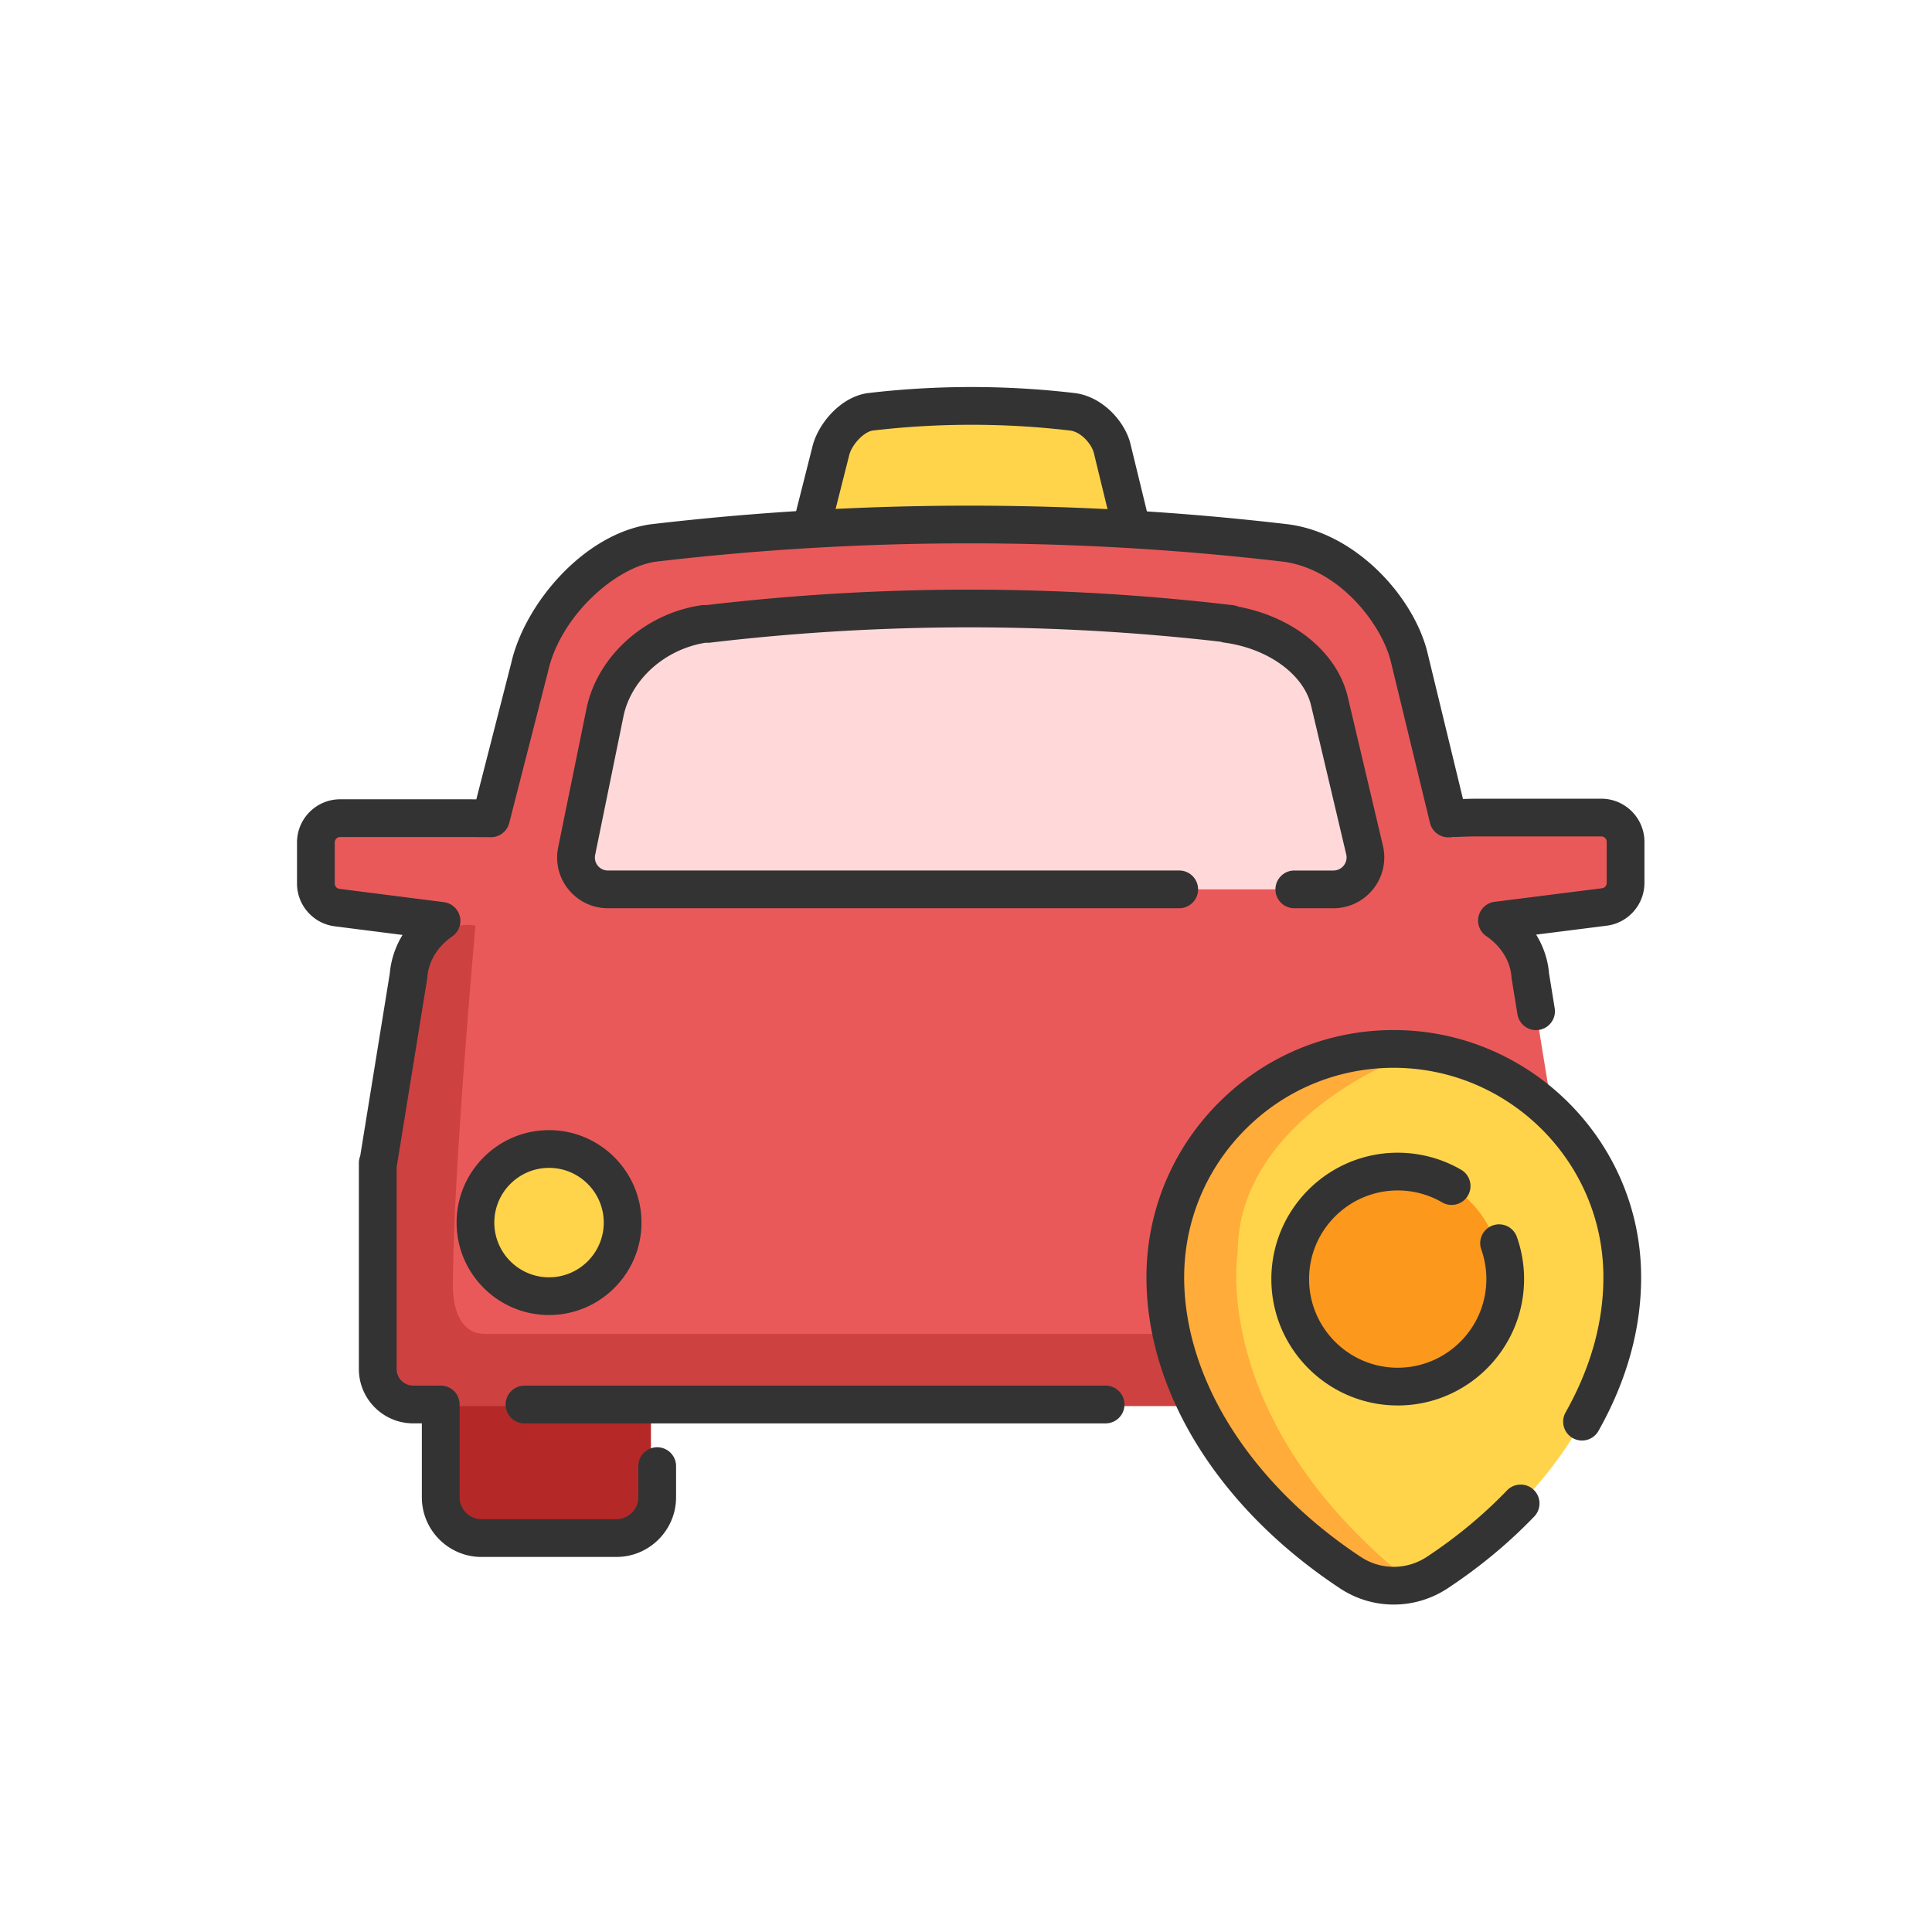 <?xml version="1.0" standalone="no"?><!DOCTYPE svg PUBLIC "-//W3C//DTD SVG 1.1//EN" "http://www.w3.org/Graphics/SVG/1.1/DTD/svg11.dtd"><svg t="1735878206700" class="icon" viewBox="0 0 1024 1024" version="1.1" xmlns="http://www.w3.org/2000/svg" p-id="1989" xmlns:xlink="http://www.w3.org/1999/xlink" width="200" height="200"><path d="M598.29 275.21l-9.21-37.83c-1.89-7.91-10.33-18.01-20.89-19.44-35.69-4.2-71.75-4.2-107.44 0-9.61 1.43-18.84 11.95-20.89 21.12l-9.15 36.17c55.81-3.27 111.77-3.27 167.58-0.02z" fill="#FFD44A" p-id="1990"></path><path d="M234 726m26.6 0l57.8 0q26.6 0 26.6 26.6l0 36.8q0 26.6-26.6 26.6l-57.8 0q-26.6 0-26.6-26.6l0-36.8q0-26.6 26.6-26.6Z" fill="#B52828" p-id="1991"></path><path d="M348.31 744.41h460.32c10.38 0 18.79-8.41 18.79-18.79V616.41h-0.23l-16.11-99.25c-0.86-11.97-7.66-22.39-17.68-29.24l56.93-7.2a12.86 12.86 0 0 0 11.25-12.76V446.2c0-7.11-5.76-12.87-12.87-12.87h-65.85c-6.35 0-11.74 4.64-12.7 10.91l-23.22-95.68c-5.89-24.7-32.2-56.27-65.27-60.73a1436.677 1436.677 0 0 0-335.72 0c-30.04 4.46-58.88 37.37-65.27 65.99l-22.39 88.5a12.869 12.869 0 0 0-12.15-8.68H180.3c-7.11 0-12.87 5.76-12.87 12.87v21.76c0 6.48 4.82 11.96 11.26 12.76l55.33 7.05c-9.92 6.82-16.59 17.22-17.47 29.11l-16.08 99.22h-0.24v109.22c0 10.37 8.41 18.78 18.78 18.78h129.33z" fill="#EA5959" p-id="1992"></path><path d="M322.16 471.38c-9.31 0-16.87-7.54-16.87-16.86 0-1.14 0.11-2.27 0.34-3.38l15.18-74.29c5.32-23.81 27.22-42.44 52.21-46.15h2.11c92.1-10.92 185.16-10.92 277.26 0h-2.1c27.56 3.71 49.42 20.35 54.32 40.9l18.65 78.96c2.15 9.11-3.5 18.23-12.61 20.37-1.27 0.3-2.58 0.45-3.89 0.45h-384.6z" fill="#FFD9D9" p-id="1993"></path><path d="M322.15 481.38c-14.81 0-26.86-12.04-26.86-26.85 0-1.81 0.18-3.62 0.54-5.39L311 374.85c0.01-0.06 0.02-0.12 0.04-0.18 6.11-27.33 30.99-49.48 60.5-53.86 0.49-0.07 0.98-0.11 1.47-0.11h1.52a1188.617 1188.617 0 0 1 279.03 0.07c1.03 0.12 2.01 0.4 2.91 0.8 29.31 5.51 52.26 24.24 57.86 47.71l18.65 78.98c3.41 14.46-5.59 29-20.04 32.41-2.02 0.48-4.1 0.72-6.17 0.72h-20.76c-5.52 0-10-4.48-10-10s4.48-10 10-10h20.76c0.54 0 1.07-0.06 1.6-0.19 3.72-0.88 6.04-4.62 5.16-8.35l-18.64-78.95c-3.93-16.48-22.82-30.18-45.92-33.29a9.24 9.24 0 0 1-1.98-0.48c-89.83-10.32-180.87-10.15-270.67 0.49-0.39 0.05-0.78 0.07-1.18 0.07h-1.34c-21.17 3.43-38.87 19.06-43.2 38.25l-15.16 74.2a7.1 7.1 0 0 0-0.14 1.38c0 3.78 3.08 6.86 6.86 6.86h302.85c5.52 0 10 4.48 10 10s-4.48 10-10 10H322.15z" fill="#333333" p-id="1994"></path><path d="M291 648m-39 0a39 39 0 1 0 78 0 39 39 0 1 0-78 0Z" fill="#FFD44A" p-id="1995"></path><path d="M291 697c-27.02 0-49-21.98-49-49s21.98-49 49-49 49 21.98 49 49-21.98 49-49 49z m0-78c-15.99 0-29 13.01-29 29s13.01 29 29 29 29-13.01 29-29-13.01-29-29-29zM431.1 285.58c-0.81 0-1.64-0.1-2.46-0.31-5.35-1.35-8.6-6.79-7.24-12.15l9.12-36.05c2.79-12.15 14.68-26.52 29.15-28.68 0.1-0.02 0.2-0.03 0.3-0.04 36.42-4.29 73.36-4.29 109.78 0 0.06 0 0.11 0.01 0.17 0.02 14.77 2 26.48 15.31 29.28 27.03l9.2 37.79c1.31 5.37-1.99 10.77-7.35 12.08-5.37 1.31-10.78-1.99-12.08-7.35l-9.21-37.83c-1.03-4.31-6.37-11.01-12.45-11.88a449.261 449.261 0 0 0-104.82 0c-4.82 0.81-11.2 7.64-12.49 13.39l-0.06 0.27-9.15 36.17a10.012 10.012 0 0 1-9.69 7.55z" fill="#333333" p-id="1996"></path><path d="M252 490.56s-11.91 132.33-11.91 188.39c0 0-2.09 28.05 16.91 28.05h382.72v38.26H218.99s-18.78-1.58-18.78-23.92c0 0-9.2-242.22 51.8-230.78z" fill="#CE4141" p-id="1997"></path><path d="M682 726m26.6 0l57.8 0q26.6 0 26.6 26.6l0 36.8q0 26.6-26.6 26.6l-57.8 0q-26.6 0-26.6-26.6l0-36.8q0-26.6 26.6-26.6Z" fill="#CE4141" p-id="1998"></path><path d="M326.69 825.22h-71.48c-17.44 0-31.62-14.19-31.62-31.63v-39.18h-4.6c-15.87 0-28.78-12.91-28.78-28.78V616.41c0-1.31 0.25-2.57 0.71-3.71l15.67-96.7c0.62-7.26 2.95-14.23 6.76-20.46l-35.94-4.58c-11.4-1.43-20-11.19-19.99-22.69v-21.76c0-12.61 10.26-22.87 22.87-22.87h65.84c1.9 0 4.17 0.01 6.33 0.03l18.49-72.19c7.08-31.32 38.27-68.31 73.53-73.54 0.1-0.01 0.2-0.03 0.3-0.04a1449.027 1449.027 0 0 1 338.06 0c0.06 0 0.11 0.01 0.17 0.02 36.61 4.94 66.75 39.31 73.66 68.32l18.74 77.24c2.45-0.08 5.1-0.14 7.45-0.15h65.86c12.61 0 22.87 10.26 22.87 22.87v21.75c0 11.49-8.59 21.25-20 22.69l-37.4 4.73c3.87 6.28 6.24 13.29 6.84 20.6l2.99 18.42c0.88 5.45-2.82 10.59-8.27 11.47-5.45 0.88-10.59-2.82-11.47-8.27l-3.06-18.84c-0.05-0.29-0.08-0.59-0.1-0.88-0.6-8.41-5.47-16.32-13.35-21.7-3.43-2.34-5.06-6.56-4.08-10.6s4.34-7.05 8.47-7.58l56.93-7.2c1.43-0.18 2.5-1.4 2.5-2.84v-21.76c0-1.58-1.29-2.87-2.87-2.87h-65.85c-5.99 0-14.6 0.47-14.69 0.47a9.992 9.992 0 0 1-10.26-7.63l-20.69-85.26c-4.7-19.71-27.05-49.1-56.81-53.16-110.53-12.99-222.61-13-333.14 0-21.45 3.28-50.26 28.83-56.84 58.26-0.02 0.1-0.05 0.2-0.07 0.3l-20.47 79.91a9.974 9.974 0 0 1-9.78 7.52s-8.54-0.08-13.99-0.09H180.3c-1.58 0-2.87 1.29-2.87 2.87v21.76a2.87 2.87 0 0 0 2.5 2.84l55.34 7.05c4.11 0.52 7.48 3.53 8.46 7.56s-0.64 8.25-4.05 10.6c-7.74 5.32-12.54 13.2-13.17 21.61-0.02 0.29-0.05 0.57-0.1 0.86l-16.08 99.22c-0.03 0.2-0.07 0.39-0.11 0.58v107.03c0 4.84 3.94 8.78 8.78 8.78h14.6c5.52 0 10 4.48 10 10v49.18c0 6.41 5.21 11.62 11.62 11.63h71.48c6.41 0 11.63-5.22 11.63-11.63v-16.51c0-5.52 4.48-10 10-10s10 4.48 10 10v16.51c0 17.44-14.19 31.63-31.63 31.63zM586 754.42H278c-5.52 0-10-4.48-10-10s4.48-10 10-10h308c5.52 0 10 4.48 10 10s-4.48 10-10 10z" fill="#333333" p-id="1999"></path><path d="M859.82 674.78c1.02 60.16-38.66 119.45-98.01 158.69-13.94 9.22-32.08 9.29-46.03 0.08-58.67-38.75-98.15-97.08-98.15-156.51 0-66.54 53.66-120.54 120.07-121.1 66.24-0.55 120.99 52.6 122.12 118.83z" fill="#FFD44A" p-id="2000"></path><path d="M738.74 676.95m-56.98 0a56.98 56.98 0 1 0 113.96 0 56.98 56.98 0 1 0-113.96 0Z" fill="#FC981C" p-id="2001"></path><path d="M737.5 563.18S656 596 656 664c0 0-14.52 84.17 82.74 167.08l-15.03 6.55s-121-66.89-104.85-177.76c0 0 26.15-111.52 118.65-96.7z" fill="#FFAC3B" p-id="2002"></path><path d="M738.71 850.45c-9.91 0-19.8-2.85-28.43-8.55-64.27-42.45-102.64-104.07-102.64-164.85 0-34.82 13.51-67.62 38.03-92.34 24.51-24.71 57.17-38.47 91.95-38.76h1.1c71.19 0 129.89 57.49 131.09 128.67 0.48 28.14-7.12 56.33-22.59 83.79-2.71 4.81-8.81 6.52-13.62 3.81-4.81-2.71-6.52-8.81-3.81-13.62 13.7-24.32 20.43-49.1 20.02-73.64-1.03-60.61-51.3-109.47-112.03-109-29.48 0.25-57.15 11.91-77.92 32.85-20.78 20.95-32.23 48.74-32.23 78.25 0 26.7 8.82 54.58 25.49 80.61 16.37 25.55 39.94 48.91 68.17 67.55 10.6 7 24.34 6.97 35-0.08 15.72-10.39 30.01-22.24 42.46-35.21 3.83-3.98 10.16-4.11 14.14-0.29 3.98 3.83 4.11 10.16 0.29 14.14-13.48 14.03-28.9 26.83-45.85 38.04a51.878 51.878 0 0 1-28.63 8.63z" fill="#333333" p-id="2003"></path><path d="M740.82 744.92c-36.93 0-66.98-30.05-66.98-66.98s30.05-66.98 66.98-66.98c11.81 0 23.43 3.12 33.59 9.02 4.78 2.77 6.4 8.89 3.63 13.67-2.77 4.78-8.89 6.4-13.67 3.63a46.978 46.978 0 0 0-23.55-6.32c-25.9 0-46.98 21.07-46.98 46.98s21.07 46.98 46.98 46.98 46.98-21.07 46.98-46.98c0-5.39-0.9-10.66-2.68-15.68-1.84-5.21 0.88-10.92 6.09-12.76 5.21-1.84 10.92 0.88 12.76 6.09 2.54 7.17 3.82 14.69 3.82 22.36 0 36.93-30.05 66.98-66.98 66.98z" fill="#333333" p-id="2004"></path></svg>